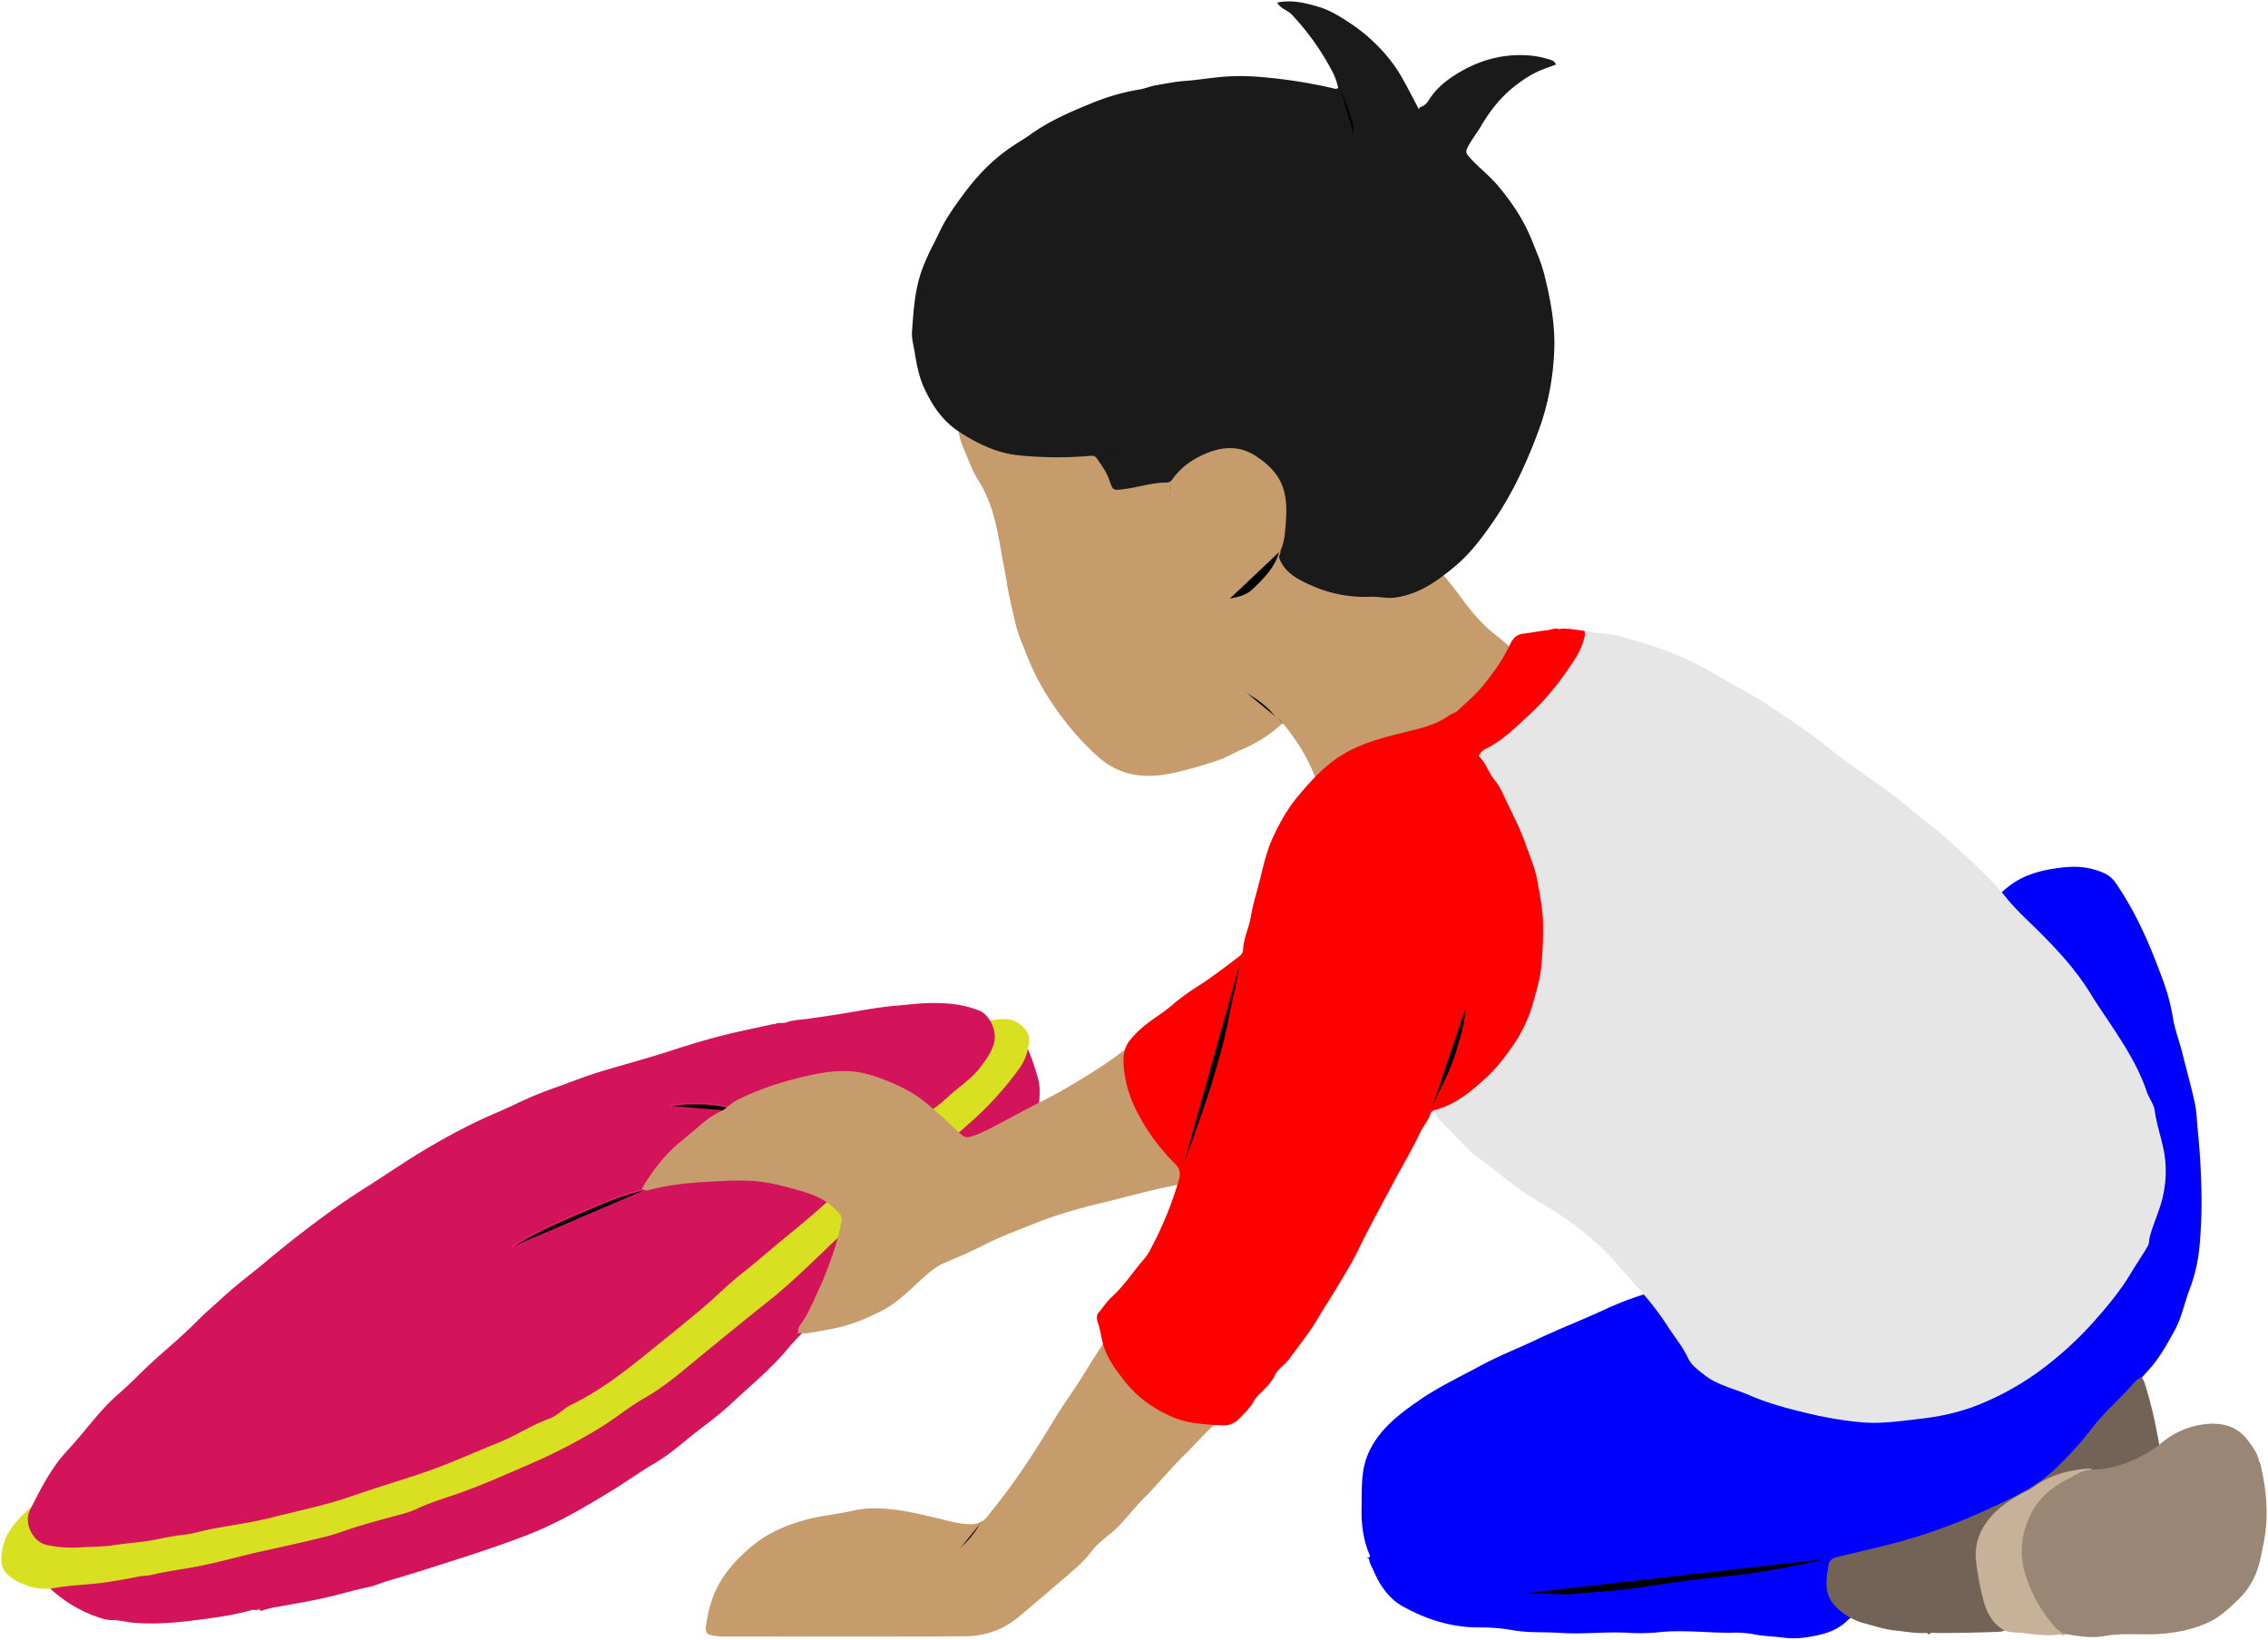 <svg id="bennettMat" 
    xmlns="http://www.w3.org/2000/svg" viewBox="0 0 1621.33 1172.28">
    <defs>
        <style>
      .pillow {
        fill: #d4145a;
      }

      .welt {
        fill: #d9e021;
      }

      .pillowLine {
        stroke: #ed1e79;
      }

      .jeans {
        fill: blue;
      }

      .shoe {
        fill: #736357;
      }

      .soleSide {
        fill: #c7b299;
      }

      .soleBottom {
        fill: #998675;
      }

      .shirt {
        fill: #e6e6e6;
      }

      .skin {
        fill: #c69c6d;
      }

      .sleeves {
        fill: red;
      }

      .hair {
        fill: #1a1a1a;
      }

      .jeansLine {
        stroke: blue;
      }

      .sleevesLine {
        stroke: red;
      }

      .skinLine {
        stroke: #c69c6d;
      }

      .hairLine {
        stroke: #1a1a1a;
      }
        </style>
    </defs>
    <title>bennettMat</title>
    <path class="pillow" d="M18.1,1113.56c2,8.52,9,13.27,14.55,19a94.94,94.94,0,0,0,40.42,24.64,23,23,0,0,0,6.52,1.1c5.82-.11,11.3,1.6,17,2,15.82,1.2,31.46-.33,47-2.4,12.25-1.63,24.57-3.35,36.53-6.79,1.6-.46,3.41.53,5-.53l.5-1c-.75,2.09,1.13,2.25,2,1.92,4.85-1.9,10-2.43,15-3.4,5.49-1.06,11-1.95,16.5-3s11-2.24,16.5-3.5c9.17-2.12,18.16-5,27.45-6.74,4.86-1,9.65-3.31,14.56-4.71,10.4-3,20.71-6.17,31-9.45,15.37-4.9,30.75-9.75,46-15.07,11.82-4.13,23.6-8.32,35-13.51,16.22-7.39,31.45-16.45,46.69-25.69,10.58-6.41,20.54-13.73,31.24-20,8.33-4.84,16-11,23.37-17.11,10.49-8.68,21.79-16.35,31.74-25.71,13.49-12.68,28-24.36,39.88-38.61,15-18,34-31.72,50.67-47.85,11.21-10.8,23.27-20.73,34.91-31.09q28-25,56-50c10.77-9.57,21.58-19.1,32.55-28.45a12.17,12.17,0,0,0,4.37-7.58c1.55-10.12,3.73-20.24.59-30.49-3-9.92-6.07-19.82-11.92-28.71-12.11,4.84-23,11.68-34.49,17.43-9.63,4.84-19.07,10.19-28.62,15.27q-38.21,20.33-76.49,40.5c-17.15,9.05-34.36,18-51.49,27-24.53,13-49,26-73.52,39-17.13,9.06-34.35,18-51.48,27-23.86,12.61-47.66,25.35-71.52,38-17.13,9.06-34.35,18-51.48,27-24.53,13-49,26-73.51,39-17.14,9.06-34.36,18-51.49,27-23.86,12.61-47.65,25.36-71.52,38-17.79,9.4-35.67,18.66-53.48,28-6.87,3.61-13.68,7.33-20.51,11Z"/>
    <path class="welt" d="M15.6,1132.06a39,39,0,0,0,23.95,3.23c11-2,22.08-2.15,33.07-3.6,9.07-1.2,18-2.77,27-4.59,2.78-.57,5.72-.43,8.48-1.08,10.76-2.54,21.76-3.93,32.59-6,15.83-3,31.23-7.53,46.91-11,15.37-3.36,30.73-6.74,46-10.56,7.8-2,15.3-5.07,23-7.37,10.12-3,20.3-5.79,30.5-8.49a65,65,0,0,0,10.86-3.82c9.95-4.7,20.51-7.76,30.75-11.38,17.48-6.18,34.33-13.82,51.26-21.13a401.67,401.67,0,0,0,48.24-25c11.37-6.87,21.53-15.49,33-22,15.92-9.09,29.3-21.33,43.34-32.74,14.88-12.1,29.72-24.3,44.73-36.21,17.1-13.57,32.4-29,48.15-43.91,17-16.1,35.23-30.76,52.65-46.35,14.89-13.32,30.54-25.78,45.37-39.13a235.49,235.49,0,0,0,33.14-36.84c4.19-5.79,6.29-12.31,7.14-19.47s-6.87-14.37-13.61-15.58c-8.25-1.49-15.9.73-23,4.18-26,12.71-51.89,25.56-77.51,39-28.15,14.72-56.91,28.22-85,43s-56.9,28.23-85,43-56.9,28.23-85,43-56.9,28.24-85,43-56.9,28.24-85,43-56.87,28.29-85,43c-27.62,14.44-55.55,28.23-83.53,41.94-10.86,10.32-23.56,19.5-26.37,35.53-2.38,13.53.84,17.54,13.12,24.47Z"/>
    <path class="pillow" d="M553.16,732.11c-12.82,2.86-25.73,5.4-38.45,8.69-11.94,3.08-23.75,6.73-35.48,10.54-16.36,5.32-33,9.69-49.45,14.67-11.49,3.48-22.67,8-34,12a268.87,268.87,0,0,0-27.09,11.31c-6.48,3.12-13.2,6-19.83,8.88a422,422,0,0,0-39.5,20.49c-16.8,9.61-32.63,20.73-49,31.06-14.41,9.12-28.23,19.08-41.72,29.4-9.85,7.54-19.59,15.33-29.12,23.34-9.7,8.16-20,15.69-29.3,24.23-6.87,6.28-14,12.36-20.52,19-10.84,10.89-22.81,20.52-34,31-6.86,6.48-13.37,13.35-20.52,19.48-14,12-24.35,27.3-36.84,40.66-11.78,12.59-19.39,27.75-27,43-4.58,9.15,2.3,22.51,11.67,24.65a87.16,87.16,0,0,0,25.53,1.76c7.5-.51,15-.26,22.5-1.45,7.64-1.23,15.36-1.8,23-2.85,8.7-1.19,17.16-3.61,25.94-4.47,7.24-.71,14.32-3,21.51-4.36,14.47-2.78,29.17-4.67,43.42-8.32,18.72-4.79,37.72-8.56,56-14.94,13.93-4.85,28.05-9.2,42.08-13.74,9.41-3,18.68-6.32,27.84-10,11.94-4.76,23.71-10,35.61-14.72,12.51-5,23.58-12.61,36.27-17.1,5.7-2,9.94-7.16,15.53-9.88,17.67-8.61,33.58-20.12,48.75-32.32s30.67-24.58,45.7-37.26c9.31-7.86,17.8-16.63,27.37-24.14,10.81-8.5,21.1-17.63,31.75-26.31,11.34-9.23,22.52-18.7,33.4-28.54,11.18-10.12,22.36-20.39,34-30,6.17-5.09,11.79-10.87,17.5-16.5,6.72-6.62,14.32-12.09,21.95-17.57a104.57,104.57,0,0,0,9.49-8c7.48-6.86,16.23-12.32,22.48-20.53,4.11-5.4,8.16-10.81,10-17.53,2.16-8.09-2.63-19.87-10.5-23.11-11.86-4.88-24-5.74-36.58-5.45-7.89.18-15.66,1.29-23.47,1.91-8.52.69-17,2.09-25.48,3.54q-19.21,3.32-38.51,5.95c-4.51.61-9.25.68-13.41,2.25-3,1.12-5.91-.11-8.59,1.29Z"/>
    <path class="pillowLine fineLine" d="M462.6,850.06c-14.46,3-28,8.51-41.59,14.3-14.15,6-28.25,12.12-41.89,19.24-4.63,2.42-9,5.3-13.52,8"/>
    <path class="pillowLine fineLine" d="M531.6,795.06c-4.74-1.08-9.2-3-14-4.14-8.8-2.07-17.66-1.93-26.53-1.78-4.17.06-8.33.92-12.5,1.42"/>
    <path class="jeans" d="M976.6,1113.56c4.38,1,2.19-2.61,1.86-3.44a64.59,64.59,0,0,1-3-9.52,88.51,88.51,0,0,1-2.11-22c.18-9-.22-18,1.2-27a52.89,52.89,0,0,1,7.59-20c8.2-13.14,20.23-22,32.83-30.72,13.71-9.43,28.63-16.43,43.14-24.29,13.26-7.19,27.35-12.63,40.94-19.11,15.65-7.46,31.83-13.66,47.54-20.94a232.11,232.11,0,0,1,28.48-11.08c1.74-.54,3.19-2.41,4.51-3.91,13.54-15.46,27-31,40.54-46.46,8.57-9.75,17.39-19.28,26-29,13.57-15.44,26.79-31.2,40.6-46.41,8.74-9.61,17.3-19.37,25.9-29.09,11.74-13.27,23.32-26.68,35-40,8.27-9.38,16.71-18.63,25-28,11.71-13.29,23.07-26.91,35.1-39.9,8.89-9.59,17-19.86,27.31-28.21,9.67-7.85,20.74-11.43,32.61-13.33,9.66-1.55,19.36-2.33,29,.44,6.06,1.75,11.62,3.65,15.63,9.43,10.34,14.9,18.38,30.95,25.34,47.59,2.83,6.77,5.42,13.64,8,20.5a151.49,151.49,0,0,1,7.83,29c1.42,8.61,4.64,16.61,6.7,25,2.92,11.85,6.29,23.6,8.86,35.53,1.36,6.35,1.47,13,2.12,19.47,1.3,13.14,2.21,26.3,2.52,39.5a354.29,354.29,0,0,1-1.14,42,117.36,117.36,0,0,1-7,31.65c-2.93,7.57-4.81,15.7-7.83,23.37a99,99,0,0,1-5.86,11.58c-4.18,7.53-8.55,14.86-14.16,21.4-2.31,2.69-4.73,5.28-6.74,7.51v170h-5.25q-98,0-196-.06a11.8,11.8,0,0,0-9,3.52c-7.71,7.63-17.44,10.18-27.92,11.8a58.76,58.76,0,0,1-17,.57c-7.34-1-14.81-1-22-2.51a72.77,72.77,0,0,0-16-1.1c-17.34.18-34.64-2.22-52-.34a134.53,134.53,0,0,1-22,.39c-16-.93-32,1.19-48,.09-11.5-.79-23,.09-34.58-2a136.24,136.24,0,0,0-23.93-1.93c-19.69.06-38-5.8-54.82-15.29-9.32-5.26-15.85-14.47-20.2-24.68-1.26-3-3.2-5.66-3.48-9Z"/>
    <path class="shoe" d="M1379.1,1168.56c1.37-1.83,3.33-1,5-1,15,0,30-.27,45-.9,4.19-.18,6.46-2.58,8.39-5.21,5-6.7,11.29-12.07,16.73-18.31,10.38-11.9,21.66-23,32.34-34.65,12.59-13.73,25.27-27.39,37.88-41.1,5.91-6.42,12.27-12.44,17.82-19.23a9.81,9.81,0,0,0,2.29-7.63c-.45-7-2.16-13.69-3.41-20.52a288.82,288.82,0,0,0-8.08-31.48,24.45,24.45,0,0,0-1.81-3.67c-3.3.71-5.26,3.23-7,5.26-9,10.18-19.34,19-27.77,29.78a254.47,254.47,0,0,1-28.76,31.71c-10.46,9.55-22.74,16.26-35.22,22.11-12.74,6-25.58,11.94-38.84,16.85a395.46,395.46,0,0,1-42,13.43c-13.15,3.27-26.33,6.37-39.5,9.51a6.58,6.58,0,0,0-4.81,4.55c-1.86,10.85-4,22,5.33,31a45.09,45.09,0,0,0,20,11.55c7.29,1.88,14.37,4.35,22,5.12,6.84.69,13.61,2,20.52,1.86,1.23,0,2.66-.5,3.5,1Z"/>
    <path class="soleSide" d="M1473.1,1168.56c4.89,2.23,3.57-3.21,3.73-4,1.77-9.25,2.79-18.64,4.31-27.94,1.84-11.36,4.52-22.61,5.79-34,1.08-9.72,3.31-19.23,4.29-29,.76-7.56,2.56-15,4.07-23.43-4.52-.43-9.1.41-13.14,1.16a70.16,70.16,0,0,0-30.57,13.22,25.7,25.7,0,0,1-4,2c-11.81,6.16-22.9,13.7-29.68,25.18a38.58,38.58,0,0,0-5.28,24.36,210.54,210.54,0,0,0,4.72,25.89c2.24,9.29,6.14,18.45,15.29,23.47,3.73,2,8.28,1.55,12.46,2,9.12,1,18.26,2.55,27.49,1.06Z"/>
    <path class="soleBottom" d="M1615.6,1045.56c4.72,19.36,6.56,38.62,2.45,58.6-1.53,7.42-2.78,15-5.73,21.78a55.39,55.39,0,0,1-12.43,17.9c-6.55,6.14-13.09,12.52-21.72,16.38-10.63,4.77-21.59,7-33.06,7.91-13.49,1.06-27.13-.87-40.49,1.55-9.54,1.73-18.82.16-28-1.45-3.69-.65-7.27-4.54-10-7.75a104.78,104.78,0,0,1-17.5-31c-6.2-16.69-4.69-33.48,3.66-48.82,5.54-10.18,14.69-17.82,25.27-23.08,4.87-2.42,9.39-5.86,15-6.52,4.49-.53,9-.41,13.53-1.33a89,89,0,0,0,39.44-18.75,58.6,58.6,0,0,1,29.08-12.58c11.22-1.58,22.93.31,30.83,10.2,3.88,4.86,7.81,10,9.11,16.41Z"/>
    <path class="shirt" d="M942.1,600.06c9,22.82,18.87,45.25,28.18,67.93,7.44,18.08,15.26,36,22.83,54.07,9.09,21.63,18.32,43.2,27.2,64.92,3.22,7.85,9.21,14.6,15.43,20.44,7,6.62,12.91,14.44,20.84,20.17,13.54,9.77,25.85,21.08,40.39,29.69,18.34,10.86,36.1,22.69,51.29,38.13,8.83,9,16.58,18.77,25,28a207.8,207.8,0,0,1,19.17,25.26c4.86,7.34,10.46,14.24,14.3,22.32,2.46,5.19,7.26,8.59,11.81,12.14,9.56,7.47,21.34,9.71,32.07,14.41,13.5,5.92,27.71,9.59,42,13a268.71,268.71,0,0,0,37,6.25c14.77,1.45,29.11-.79,43.51-2.44s28.93-4.85,42.46-10.47a201.53,201.53,0,0,0,39.11-21.29A251.94,251.94,0,0,0,1499,942.46c8.86-10.11,17.41-20.52,24.35-32.26,3.79-6.41,8.15-12.54,11.9-19.06,1.36-2.37,1-4.82,1.63-7.14,2.79-10.14,7.57-19.68,9.59-30a79.33,79.33,0,0,0,.62-30c-1.82-10.08-5.34-19.71-6.71-29.89-.63-4.68-4.15-8.9-5.7-13.55-5.91-17.68-15.88-33.11-26-48.51-4.63-7-9.54-13.92-13.87-21.08-10.46-17.27-24-31.83-38.16-45.91-7.45-7.38-15.31-14.47-21.89-22.58-12.87-15.88-28.18-29.18-43.12-42.9-8.06-7.4-17.21-13.47-25.39-20.64-17.91-15.7-38.46-27.77-56.93-42.59-8.68-7-17.58-13.5-26.74-19.7-12-8.11-23.85-16.55-36.57-23.35-14.33-7.66-28-16.57-42.89-23.19s-30.69-11.23-46.48-15.58c-6.41-1.77-13.11-1.18-19.53-2.88-4.63-1.23-8,2-10.31,5.06a42.73,42.73,0,0,1-8.65,8.4q-47.55,36.44-95,73c-20.6,15.75-41.33,31.34-62,47-6.34,4.81-12.67,9.66-19,14.49Z"/>
    <path class="skin" d="M947.1,580.06c4.54-.48,7.16-4.22,10.42-6.61,40-29.33,79.68-59,119.66-88.28a182.23,182.23,0,0,0,14.93-11.89c-8.58-6.83-16.29-14.33-24.89-20.87a86.14,86.14,0,0,1-9.75-9.22c-9.56-10-16.62-21.93-25.83-32.16-3.05-3.38-2.59-7.73-2.58-12,.07-33,0-66,0-99.5H685.3c-1.21,8.08,1.23,16,4.27,22.79,2.95,6.56,5.09,13.61,9.15,20a95.45,95.45,0,0,1,9.52,19.7c4.56,13.05,6.37,26.61,8.86,40.05.83,4.5,1.79,9,2.48,13.51,1.5,10,3.93,19.74,6.23,29.56a84.66,84.66,0,0,0,3.86,12.4c3.78,9.43,7.38,19,12.06,28a211.17,211.17,0,0,0,22.84,34.1,189,189,0,0,0,20,21c14.1,12.94,30.76,16.12,49,12.94,12.84-2.23,25.25-6,37.62-10.12,5.72-1.92,10.54-5,15.9-7.32A100.17,100.17,0,0,0,917,517c16.33,19.77,27.09,41.42,30.11,66.59Z"/>
    <path class="skin" d="M875.1,1012.56c-5.23-6-12.25-9.79-18.53-14.45-19.25-14.29-38.65-28.36-57.93-42.6-1.19-.88-1.85-2.48-2.95-4-10.42,12.86-17.64,26.38-26.08,39.09-5.2,7.81-10.6,15.51-15.46,23.53-10,16.5-20.26,32.82-31.59,48.44-5.44,7.49-11.24,14.73-17,22-4.43,5.63-10.86,5.57-17,4.87s-12-2.45-18-3.87c-16.94-4-33.88-8.19-51.49-6.91-5.89.43-11.65,2.06-17.49,3.06-9,1.55-18.15,2.72-27,5.26-13.8,3.94-26.47,9.45-37.6,18.94-9.59,8.18-18,17-23.84,28.18-4.81,9.23-7.27,19.18-8.57,29.48-.38,3,.82,4.85,3.55,5.44a40,40,0,0,0,8.49,1c57.67.06,115.33.19,173-.12a62.15,62.15,0,0,0,24-4.81c10.5-4.47,18.48-12.36,27-19.54,9.21-7.78,18.41-15.58,27.48-23.52a85.86,85.86,0,0,0,12.22-12.82c3.64-4.82,8.59-8.76,13.36-12.59,8.74-7,15-16.3,22.85-24.16,10.91-10.93,20.71-23,31.73-33.77,8.24-8.08,15.6-17.1,24.85-24.15,1.39-1.06,2.41-2.81,4.52-1.48Z"/>
    <path class="skin" d="M570.6,952.56a7.09,7.09,0,0,1,1.58-5.44c6-8.16,9.59-17.57,13.81-26.61,3.69-7.92,6.62-16.22,9.56-24.46a141.54,141.54,0,0,0,5.94-22.92c.79-4.46-1.59-5.5-3.43-7.53-7.24-8-16.87-11.7-27-14.55-11.16-3.15-22.46-6.18-34-6.78s-23,.16-34.48.87c-13.32.82-26.57,2.43-39.51,5.91-1.48.4-2.72-.44-4.3-1.15,7.34-12.28,15.78-23.59,26.8-32.84,5.17-4.33,10.4-8.59,15.48-13a62.85,62.85,0,0,1,14.45-9.62c4-1.92,7.13-5.72,11.12-7.76A196.21,196.21,0,0,1,561,773.36a233.53,233.53,0,0,1,24.54-5.89c12.15-2.2,24-2.68,36.07.93A138.77,138.77,0,0,1,650,780.26c8.67,4.85,16.16,11.66,23.6,18.32,4.74,4.25,9.25,8.76,14,12.94,2.5,2.17,5.58,1.58,8.46.53,8.24-3,15.81-7.34,23.52-11.45,8.49-4.52,17-9.06,25.55-13.4,13.24-6.69,25.91-14.3,38.37-22.22,9.59-6.1,18.68-13,28.56-19.93l50.48,97.05A43.73,43.73,0,0,1,849.09,846c-20.34,3-40,8.87-60,13.69-17.12,4.13-34.16,8.76-50.5,15.45-10.92,4.46-22,8.42-32.63,13.74-9.9,5-20,9.6-30.34,13.84-7.77,3.2-13.89,9.2-20,14.86-7.81,7.18-15.49,14.56-25,19.46-11,5.64-22.19,10.31-34.44,12.76-6.67,1.33-13.27,2.62-20,3.48-2.23.28-4.43-.72-6.53.29Z"/>
    <path class="sleeves" d="M1115.1,450.06c-3.26-1.62-6.35.3-9.49.59-5.53.52-11,1.78-16.52,2.36s-8,4.21-10,8.56c-4.68,10-11.17,18.86-18,27.53-5.59,7.13-12.53,12.82-19,19-1.8,1.73-4.17,2-6.1,3.37-8,5.84-17.24,8.45-26.88,10.84C992,526.6,974.52,530.38,959,540c-12.56,7.78-22.11,18.54-31.39,29.63-7.21,8.61-12.65,18.47-17.39,28.54-4.37,9.29-6.75,19.41-9.18,29.42-2.23,9.19-5.28,18.23-6.79,27.53-1.33,8.18-5.31,15.67-5.6,24a6.58,6.58,0,0,1-3,4.83c-10,7.55-19.8,15.26-30.48,21.9a153.38,153.38,0,0,0-18,13.39c-6.11,5.19-13.05,9.16-19.19,14.28A68.34,68.34,0,0,0,807.52,744c-4.26,5.48-4.7,11.89-4.25,18A86.8,86.8,0,0,0,814,797.13a146.06,146.06,0,0,0,25.82,34.74c4.16,4.11,4.11,7.66,2.79,12.19a256.94,256.94,0,0,1-21.45,51.52c-1.76,3.2-4.35,5.67-6.57,8.46-6.35,7.93-12.18,16.24-19.8,23.21-3.55,3.25-6.32,7.62-9.58,11.39-1.6,1.84-1.14,4.89-.43,6.87,2.15,6.07,2.52,12.52,4.73,18.59,3.34,9.15,9.1,16.53,15,24a78,78,0,0,0,20.7,18.25c8.09,5,16.79,9.07,26.39,10.7a171.06,171.06,0,0,0,22,2,15.35,15.35,0,0,0,12.54-5c3.8-4.11,8.05-7.81,10.5-13a12.55,12.55,0,0,1,2.47-3c4.44-4.65,9.34-8.62,12.31-14.85,2.2-4.63,7.5-7.71,10.68-12.16,6.84-9.54,14.31-18.59,20.25-28.85,3.65-6.3,7.82-12.47,11.57-18.75,6-10,12.2-19.81,17.32-30.33,7.82-16.08,16.47-31.76,24.88-47.56,6.41-12,13.38-23.82,19.28-36.1,2.21-4.61,5.71-8.44,7.3-13.38a4.6,4.6,0,0,1,2.92-2.45c14.47-3.62,25.33-12.77,36.08-22.47,7.78-7,14-15.17,19.89-23.61A102.69,102.69,0,0,0,1096.53,715c2.09-7.72,4.44-15.35,5.24-23.46a278.08,278.08,0,0,0,1.3-30.52c-.11-10.64-2.23-21.07-4.11-31.47-1.61-9-5.34-17.42-8.33-26-4.33-12.45-10.73-24-16.19-35.91a43.37,43.37,0,0,0-5.77-9.63c-4.43-5.41-6.37-12.51-11.58-17.45a11.05,11.05,0,0,1,5.52-5.47c12-5.88,21.22-15.45,30.8-24.23,12.51-11.46,22.95-25,32.24-39.27a51.5,51.5,0,0,0,7-16,8.33,8.33,0,0,0,0-4.59c-5.78-.6-11.38-1.92-17.13-1.43Z"/>
    <path class="hair" d="M914.11,1.63c10-1.8,19.52.55,29,3.41,7.49,2.26,14,6.31,20.51,10.5A122.94,122.94,0,0,1,993.55,42.6,98.86,98.86,0,0,1,1002,55.1c4.31,7.54,8.23,15.3,12.31,23l.75-1.5c3-.55,5-2.9,6.38-5.07,4.41-7,10.36-12.41,17.14-16.89,15.9-10.49,33.17-16.17,52.49-15.13a64.85,64.85,0,0,1,18,3.51,4.58,4.58,0,0,1,3.15,3.14c-5.09,2-10.32,3.6-15.13,6.05a89.6,89.6,0,0,0-13,8.44c-10.51,7.94-18.56,17.92-25.26,29.33-3.08,5.25-7,10.09-9.79,15.62-1.15,2.29-1.3,3.69.84,6.15,6.61,7.6,14.76,13.59,21.21,21.32,9.89,11.87,18.35,24.48,24.12,39,3.16,8,6.65,15.83,8.73,24.09,4.74,18.83,8.23,37.94,7,57.47a188,188,0,0,1-9.17,48.92,360.47,360.47,0,0,1-15.69,38.11,243.27,243.27,0,0,1-22.37,37.61c-6.89,9.65-14.18,18.74-23.22,26.33-12.65,10.62-25.87,20.21-43,22.62-6.11.85-12-.83-18-.55a93.44,93.44,0,0,1-41.81-8c-9.75-4.26-20.5-9.52-23.84-21.8a39,39,0,0,0,4.65-15.26c1-10.7,2.23-21.43-1-32-3.11-10.1-10.25-17.18-18.62-22.81a36.69,36.69,0,0,0-10.85-5.26c-8.48-2.22-16.62-1-24.5,2.12-10.13,4-19.09,10-25.4,19-2.11,3-4.56,2.25-7.12,2.41-9,.55-17.62,3.29-26.5,4.48-9.59,1.28-8.64,1.39-11.93-7.5-2.12-5.76-5.92-10.41-9.21-15.39-.34-.52-2.23-.9-3.87-.76a270.27,270.27,0,0,1-52-.45c-15.43-1.7-29.11-8.49-42-16.87-11.72-7.62-19.16-18.84-24.81-31.09-3.65-7.92-5.37-16.68-6.76-25.41-.79-5-2.32-9.84-1.95-15,1.06-15,2-30.17,7.22-44.42a167.49,167.49,0,0,1,8.15-18.15c3.24-6.4,6.08-12.9,9.93-19.07,4-6.34,8.32-12.37,12.79-18.3,8.57-11.37,18.36-21.66,30-30,5.66-4.08,11.76-7.54,17.45-11.58,13.89-9.88,29.56-16.35,45.13-22.69A152.83,152.83,0,0,1,814.6,64c4.06-.69,7.85-2.42,12-3.09,6.66-1.07,13.23-2.5,20-3,10.37-.75,20.65-2.63,31-3.26a164,164,0,0,1,24.48.47,360.48,360.48,0,0,1,52.52,8.38c.45.11,1-.2,2.08-.44a46.2,46.2,0,0,0-3.54-10.56,182,182,0,0,0-29.57-41.95c-3.07-3.32-8.11-4.3-10.48-8.53C913.1,2.06,912.11,2,914.11,1.63Z"/>
    <path class="jeansLine fineLine" d="M1309.6,1114.06c-4.67.22-8.9,2.33-13.45,3.25-13,2.64-25.94,5.28-39,7.3-9.8,1.51-19.63,2.6-29.5,3.59q-24.83,2.5-49.49,6.47c-17.76,2.87-35.65,3.9-53.51,5.52-9.56.86-19-1.15-28.52-.2-1.78.18-3.66-.59-5.49-.93"/>
    <path class="sleevesLine fineLine" d="M1048.1,719.56c0,10.57-3.27,20.52-6.11,30.47-4.37,15.29-12.12,29.22-18.89,43.53"/>
    <path class="sleevesLine fineLine" d="M888.1,682.56c-1.33,6.84-2.72,13.66-4,20.51-1.39,7.52-3.39,14.89-4.77,22.45C876.17,743,871.28,760.08,866,777c-4,12.78-8.53,25.38-12.95,38-2.53,7.22-5.31,14.35-8,21.51"/>
    <path class="skinLine fineLine" d="M915.1,394.06c-3,11.79-11.35,19.95-19.65,27.85-4.39,4.18-10.75,5.62-16.85,6.65"/>
    <path class="hairLine fineLine" d="M957.1,59.56c3.91,9.52,8,19,10.52,29,.75,3,.37,6,.48,9"/>
    <path class="skinLine fineLine" d="M889.6,494.06c9.06,5,17.41,10.87,23.55,19.47,1.08,1.5,2.36,3.12,4.45,3.53"/>
    <path class="skinLine fineLine" d="M702.1,1087.56a66.76,66.76,0,0,1-16.5,20.5"/>
    <path class="hairLine fineLine" d="M801.6,323.56c-6.2,1.86-12.67,1.66-19,2.5"/>
    <path class="skinLine fineLine" d="M837.1,344.56a48.14,48.14,0,0,0-1,13"/>
</svg>
